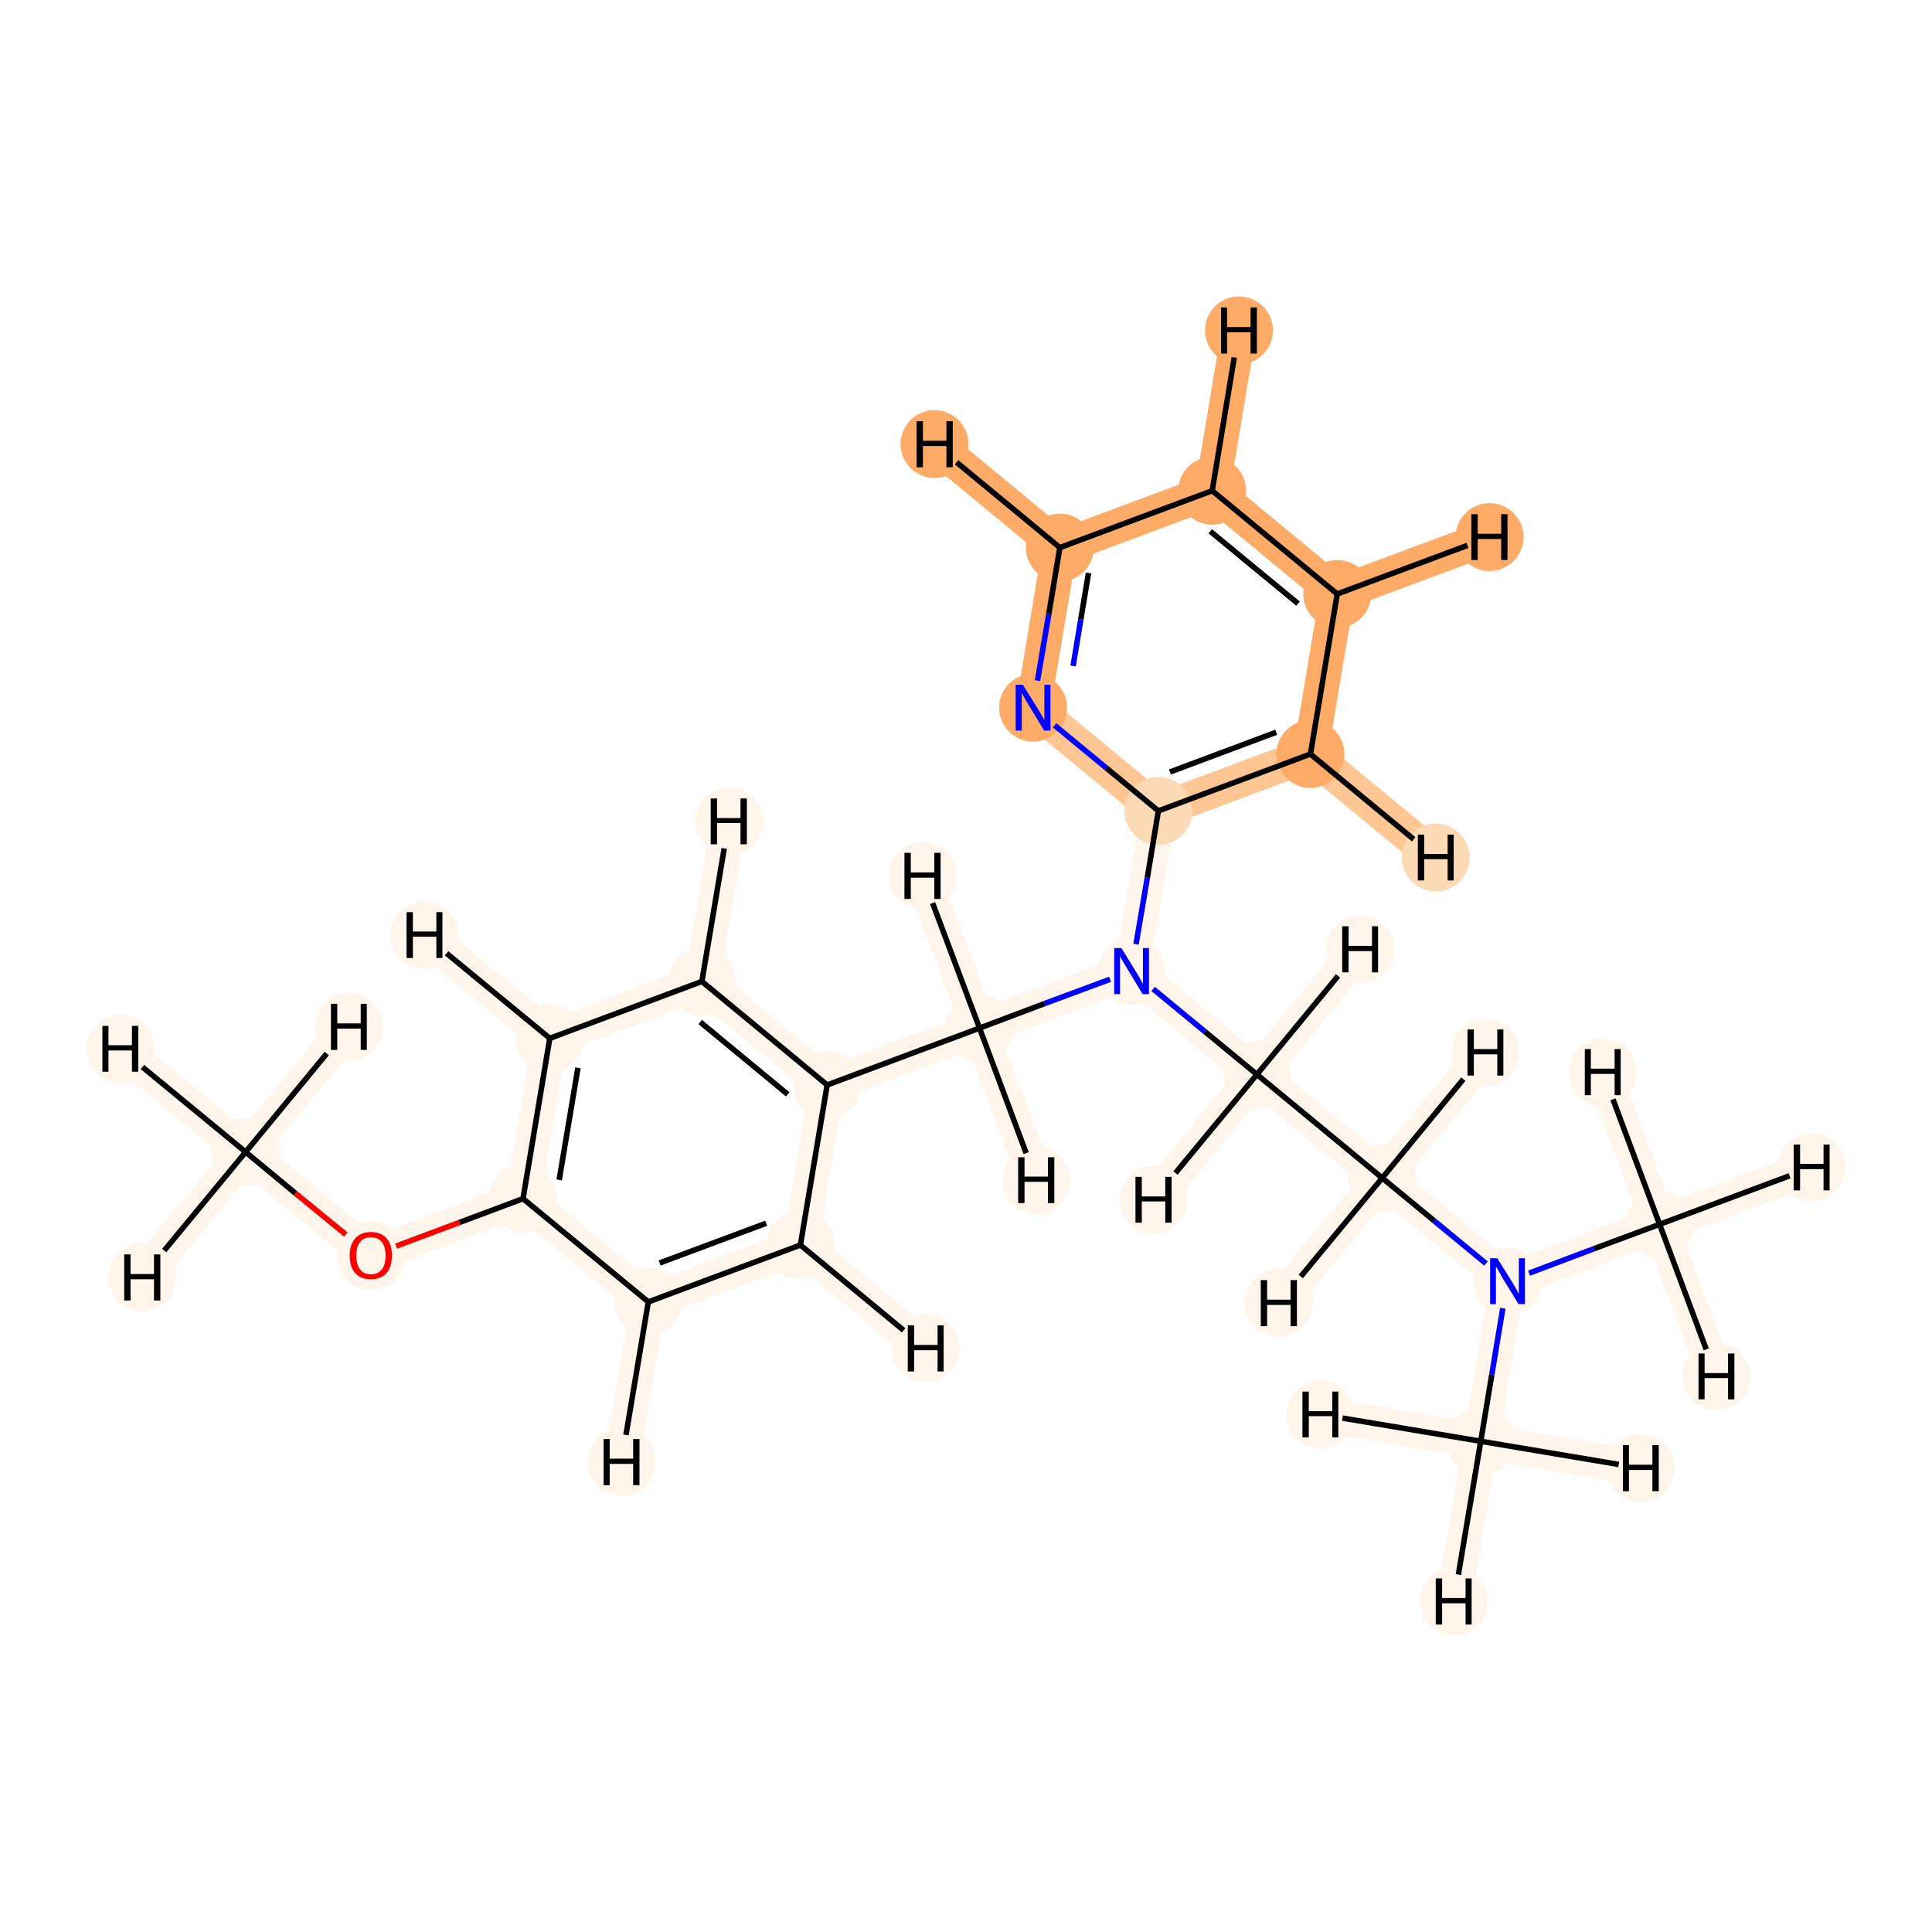 <?xml version='1.0' encoding='iso-8859-1'?>
<svg version='1.1' baseProfile='full'
              xmlns='http://www.w3.org/2000/svg'
                      xmlns:rdkit='http://www.rdkit.org/xml'
                      xmlns:xlink='http://www.w3.org/1999/xlink'
                  xml:space='preserve'
width='700px' height='700px' viewBox='0 0 700 700'>
<!-- END OF HEADER -->
<rect style='opacity:1.0;fill:#FFFFFF;stroke:none' width='700.0' height='700.0' x='0.0' y='0.0'> </rect>
<path d='M 89.0,417.4 L 134.4,454.9' style='fill:none;fill-rule:evenodd;stroke:#FFF5EB;stroke-width:12.6px;stroke-linecap:butt;stroke-linejoin:miter;stroke-opacity:1' />
<path d='M 89.0,417.4 L 43.6,380.0' style='fill:none;fill-rule:evenodd;stroke:#FFF5EB;stroke-width:12.6px;stroke-linecap:butt;stroke-linejoin:miter;stroke-opacity:1' />
<path d='M 89.0,417.4 L 51.5,462.8' style='fill:none;fill-rule:evenodd;stroke:#FFF5EB;stroke-width:12.6px;stroke-linecap:butt;stroke-linejoin:miter;stroke-opacity:1' />
<path d='M 89.0,417.4 L 126.4,372.0' style='fill:none;fill-rule:evenodd;stroke:#FFF5EB;stroke-width:12.6px;stroke-linecap:butt;stroke-linejoin:miter;stroke-opacity:1' />
<path d='M 134.4,454.9 L 189.5,434.3' style='fill:none;fill-rule:evenodd;stroke:#FFF5EB;stroke-width:12.6px;stroke-linecap:butt;stroke-linejoin:miter;stroke-opacity:1' />
<path d='M 189.5,434.3 L 199.2,376.2' style='fill:none;fill-rule:evenodd;stroke:#FFF5EB;stroke-width:12.6px;stroke-linecap:butt;stroke-linejoin:miter;stroke-opacity:1' />
<path d='M 189.5,434.3 L 234.9,471.7' style='fill:none;fill-rule:evenodd;stroke:#FFF5EB;stroke-width:12.6px;stroke-linecap:butt;stroke-linejoin:miter;stroke-opacity:1' />
<path d='M 199.2,376.2 L 254.3,355.6' style='fill:none;fill-rule:evenodd;stroke:#FFF5EB;stroke-width:12.6px;stroke-linecap:butt;stroke-linejoin:miter;stroke-opacity:1' />
<path d='M 199.2,376.2 L 153.8,338.8' style='fill:none;fill-rule:evenodd;stroke:#FFF5EB;stroke-width:12.6px;stroke-linecap:butt;stroke-linejoin:miter;stroke-opacity:1' />
<path d='M 254.3,355.6 L 299.7,393.1' style='fill:none;fill-rule:evenodd;stroke:#FFF5EB;stroke-width:12.6px;stroke-linecap:butt;stroke-linejoin:miter;stroke-opacity:1' />
<path d='M 254.3,355.6 L 264.1,297.6' style='fill:none;fill-rule:evenodd;stroke:#FFF5EB;stroke-width:12.6px;stroke-linecap:butt;stroke-linejoin:miter;stroke-opacity:1' />
<path d='M 299.7,393.1 L 290.0,451.1' style='fill:none;fill-rule:evenodd;stroke:#FFF5EB;stroke-width:12.6px;stroke-linecap:butt;stroke-linejoin:miter;stroke-opacity:1' />
<path d='M 299.7,393.1 L 354.9,372.5' style='fill:none;fill-rule:evenodd;stroke:#FFF5EB;stroke-width:12.6px;stroke-linecap:butt;stroke-linejoin:miter;stroke-opacity:1' />
<path d='M 290.0,451.1 L 234.9,471.7' style='fill:none;fill-rule:evenodd;stroke:#FFF5EB;stroke-width:12.6px;stroke-linecap:butt;stroke-linejoin:miter;stroke-opacity:1' />
<path d='M 290.0,451.1 L 335.4,488.5' style='fill:none;fill-rule:evenodd;stroke:#FFF5EB;stroke-width:12.6px;stroke-linecap:butt;stroke-linejoin:miter;stroke-opacity:1' />
<path d='M 234.9,471.7 L 225.2,529.7' style='fill:none;fill-rule:evenodd;stroke:#FFF5EB;stroke-width:12.6px;stroke-linecap:butt;stroke-linejoin:miter;stroke-opacity:1' />
<path d='M 354.9,372.5 L 410.0,351.9' style='fill:none;fill-rule:evenodd;stroke:#FFF5EB;stroke-width:12.6px;stroke-linecap:butt;stroke-linejoin:miter;stroke-opacity:1' />
<path d='M 354.9,372.5 L 375.5,427.6' style='fill:none;fill-rule:evenodd;stroke:#FFF5EB;stroke-width:12.6px;stroke-linecap:butt;stroke-linejoin:miter;stroke-opacity:1' />
<path d='M 354.9,372.5 L 334.3,317.4' style='fill:none;fill-rule:evenodd;stroke:#FFF5EB;stroke-width:12.6px;stroke-linecap:butt;stroke-linejoin:miter;stroke-opacity:1' />
<path d='M 410.0,351.9 L 419.7,293.8' style='fill:none;fill-rule:evenodd;stroke:#FFF5EB;stroke-width:12.6px;stroke-linecap:butt;stroke-linejoin:miter;stroke-opacity:1' />
<path d='M 410.0,351.9 L 455.4,389.3' style='fill:none;fill-rule:evenodd;stroke:#FFF5EB;stroke-width:12.6px;stroke-linecap:butt;stroke-linejoin:miter;stroke-opacity:1' />
<path d='M 419.7,293.8 L 474.8,273.2' style='fill:none;fill-rule:evenodd;stroke:#FDC692;stroke-width:12.6px;stroke-linecap:butt;stroke-linejoin:miter;stroke-opacity:1' />
<path d='M 419.7,293.8 L 374.3,256.4' style='fill:none;fill-rule:evenodd;stroke:#FDC692;stroke-width:12.6px;stroke-linecap:butt;stroke-linejoin:miter;stroke-opacity:1' />
<path d='M 474.8,273.2 L 484.5,215.2' style='fill:none;fill-rule:evenodd;stroke:#FDAB67;stroke-width:12.6px;stroke-linecap:butt;stroke-linejoin:miter;stroke-opacity:1' />
<path d='M 474.8,273.2 L 520.2,310.7' style='fill:none;fill-rule:evenodd;stroke:#FDC692;stroke-width:12.6px;stroke-linecap:butt;stroke-linejoin:miter;stroke-opacity:1' />
<path d='M 484.5,215.2 L 439.2,177.8' style='fill:none;fill-rule:evenodd;stroke:#FDAB67;stroke-width:12.6px;stroke-linecap:butt;stroke-linejoin:miter;stroke-opacity:1' />
<path d='M 484.5,215.2 L 539.7,194.6' style='fill:none;fill-rule:evenodd;stroke:#FDAB67;stroke-width:12.6px;stroke-linecap:butt;stroke-linejoin:miter;stroke-opacity:1' />
<path d='M 439.2,177.8 L 384.0,198.4' style='fill:none;fill-rule:evenodd;stroke:#FDAB67;stroke-width:12.6px;stroke-linecap:butt;stroke-linejoin:miter;stroke-opacity:1' />
<path d='M 439.2,177.8 L 448.9,119.7' style='fill:none;fill-rule:evenodd;stroke:#FDAB67;stroke-width:12.6px;stroke-linecap:butt;stroke-linejoin:miter;stroke-opacity:1' />
<path d='M 384.0,198.4 L 374.3,256.4' style='fill:none;fill-rule:evenodd;stroke:#FDAB67;stroke-width:12.6px;stroke-linecap:butt;stroke-linejoin:miter;stroke-opacity:1' />
<path d='M 384.0,198.4 L 338.6,160.9' style='fill:none;fill-rule:evenodd;stroke:#FDAB67;stroke-width:12.6px;stroke-linecap:butt;stroke-linejoin:miter;stroke-opacity:1' />
<path d='M 455.4,389.3 L 500.8,426.8' style='fill:none;fill-rule:evenodd;stroke:#FFF5EB;stroke-width:12.6px;stroke-linecap:butt;stroke-linejoin:miter;stroke-opacity:1' />
<path d='M 455.4,389.3 L 492.8,343.9' style='fill:none;fill-rule:evenodd;stroke:#FFF5EB;stroke-width:12.6px;stroke-linecap:butt;stroke-linejoin:miter;stroke-opacity:1' />
<path d='M 455.4,389.3 L 417.9,434.7' style='fill:none;fill-rule:evenodd;stroke:#FFF5EB;stroke-width:12.6px;stroke-linecap:butt;stroke-linejoin:miter;stroke-opacity:1' />
<path d='M 500.8,426.8 L 546.2,464.2' style='fill:none;fill-rule:evenodd;stroke:#FFF5EB;stroke-width:12.6px;stroke-linecap:butt;stroke-linejoin:miter;stroke-opacity:1' />
<path d='M 500.8,426.8 L 463.3,472.1' style='fill:none;fill-rule:evenodd;stroke:#FFF5EB;stroke-width:12.6px;stroke-linecap:butt;stroke-linejoin:miter;stroke-opacity:1' />
<path d='M 500.8,426.8 L 538.2,381.4' style='fill:none;fill-rule:evenodd;stroke:#FFF5EB;stroke-width:12.6px;stroke-linecap:butt;stroke-linejoin:miter;stroke-opacity:1' />
<path d='M 546.2,464.2 L 601.3,443.6' style='fill:none;fill-rule:evenodd;stroke:#FFF5EB;stroke-width:12.6px;stroke-linecap:butt;stroke-linejoin:miter;stroke-opacity:1' />
<path d='M 546.2,464.2 L 536.5,522.2' style='fill:none;fill-rule:evenodd;stroke:#FFF5EB;stroke-width:12.6px;stroke-linecap:butt;stroke-linejoin:miter;stroke-opacity:1' />
<path d='M 601.3,443.6 L 656.4,423.0' style='fill:none;fill-rule:evenodd;stroke:#FFF5EB;stroke-width:12.6px;stroke-linecap:butt;stroke-linejoin:miter;stroke-opacity:1' />
<path d='M 601.3,443.6 L 621.9,498.7' style='fill:none;fill-rule:evenodd;stroke:#FFF5EB;stroke-width:12.6px;stroke-linecap:butt;stroke-linejoin:miter;stroke-opacity:1' />
<path d='M 601.3,443.6 L 580.7,388.5' style='fill:none;fill-rule:evenodd;stroke:#FFF5EB;stroke-width:12.6px;stroke-linecap:butt;stroke-linejoin:miter;stroke-opacity:1' />
<path d='M 536.5,522.2 L 526.7,580.3' style='fill:none;fill-rule:evenodd;stroke:#FFF5EB;stroke-width:12.6px;stroke-linecap:butt;stroke-linejoin:miter;stroke-opacity:1' />
<path d='M 536.5,522.2 L 594.5,531.9' style='fill:none;fill-rule:evenodd;stroke:#FFF5EB;stroke-width:12.6px;stroke-linecap:butt;stroke-linejoin:miter;stroke-opacity:1' />
<path d='M 536.5,522.2 L 478.4,512.5' style='fill:none;fill-rule:evenodd;stroke:#FFF5EB;stroke-width:12.6px;stroke-linecap:butt;stroke-linejoin:miter;stroke-opacity:1' />
<ellipse cx='89.0' cy='417.4' rx='11.8' ry='11.8'  style='fill:#FFF5EB;fill-rule:evenodd;stroke:#FFF5EB;stroke-width:1.0px;stroke-linecap:butt;stroke-linejoin:miter;stroke-opacity:1' />
<ellipse cx='134.4' cy='455.0' rx='11.8' ry='12.1'  style='fill:#FFF5EB;fill-rule:evenodd;stroke:#FFF5EB;stroke-width:1.0px;stroke-linecap:butt;stroke-linejoin:miter;stroke-opacity:1' />
<ellipse cx='189.5' cy='434.3' rx='11.8' ry='11.8'  style='fill:#FFF5EB;fill-rule:evenodd;stroke:#FFF5EB;stroke-width:1.0px;stroke-linecap:butt;stroke-linejoin:miter;stroke-opacity:1' />
<ellipse cx='199.2' cy='376.2' rx='11.8' ry='11.8'  style='fill:#FFF5EB;fill-rule:evenodd;stroke:#FFF5EB;stroke-width:1.0px;stroke-linecap:butt;stroke-linejoin:miter;stroke-opacity:1' />
<ellipse cx='254.3' cy='355.6' rx='11.8' ry='11.8'  style='fill:#FFF5EB;fill-rule:evenodd;stroke:#FFF5EB;stroke-width:1.0px;stroke-linecap:butt;stroke-linejoin:miter;stroke-opacity:1' />
<ellipse cx='299.7' cy='393.1' rx='11.8' ry='11.8'  style='fill:#FFF5EB;fill-rule:evenodd;stroke:#FFF5EB;stroke-width:1.0px;stroke-linecap:butt;stroke-linejoin:miter;stroke-opacity:1' />
<ellipse cx='290.0' cy='451.1' rx='11.8' ry='11.8'  style='fill:#FFF5EB;fill-rule:evenodd;stroke:#FFF5EB;stroke-width:1.0px;stroke-linecap:butt;stroke-linejoin:miter;stroke-opacity:1' />
<ellipse cx='234.9' cy='471.7' rx='11.8' ry='11.8'  style='fill:#FFF5EB;fill-rule:evenodd;stroke:#FFF5EB;stroke-width:1.0px;stroke-linecap:butt;stroke-linejoin:miter;stroke-opacity:1' />
<ellipse cx='354.9' cy='372.5' rx='11.8' ry='11.8'  style='fill:#FFF5EB;fill-rule:evenodd;stroke:#FFF5EB;stroke-width:1.0px;stroke-linecap:butt;stroke-linejoin:miter;stroke-opacity:1' />
<ellipse cx='410.0' cy='351.9' rx='11.8' ry='11.8'  style='fill:#FFF5EB;fill-rule:evenodd;stroke:#FFF5EB;stroke-width:1.0px;stroke-linecap:butt;stroke-linejoin:miter;stroke-opacity:1' />
<ellipse cx='419.7' cy='293.8' rx='11.8' ry='11.8'  style='fill:#FDDAB6;fill-rule:evenodd;stroke:#FDDAB6;stroke-width:1.0px;stroke-linecap:butt;stroke-linejoin:miter;stroke-opacity:1' />
<ellipse cx='474.8' cy='273.2' rx='11.8' ry='11.8'  style='fill:#FDAB67;fill-rule:evenodd;stroke:#FDAB67;stroke-width:1.0px;stroke-linecap:butt;stroke-linejoin:miter;stroke-opacity:1' />
<ellipse cx='484.5' cy='215.2' rx='11.8' ry='11.8'  style='fill:#FDAB67;fill-rule:evenodd;stroke:#FDAB67;stroke-width:1.0px;stroke-linecap:butt;stroke-linejoin:miter;stroke-opacity:1' />
<ellipse cx='439.2' cy='177.8' rx='11.8' ry='11.8'  style='fill:#FDAB67;fill-rule:evenodd;stroke:#FDAB67;stroke-width:1.0px;stroke-linecap:butt;stroke-linejoin:miter;stroke-opacity:1' />
<ellipse cx='384.0' cy='198.4' rx='11.8' ry='11.8'  style='fill:#FDAB67;fill-rule:evenodd;stroke:#FDAB67;stroke-width:1.0px;stroke-linecap:butt;stroke-linejoin:miter;stroke-opacity:1' />
<ellipse cx='374.3' cy='256.4' rx='11.8' ry='11.8'  style='fill:#FDAB67;fill-rule:evenodd;stroke:#FDAB67;stroke-width:1.0px;stroke-linecap:butt;stroke-linejoin:miter;stroke-opacity:1' />
<ellipse cx='455.4' cy='389.3' rx='11.8' ry='11.8'  style='fill:#FFF5EB;fill-rule:evenodd;stroke:#FFF5EB;stroke-width:1.0px;stroke-linecap:butt;stroke-linejoin:miter;stroke-opacity:1' />
<ellipse cx='500.8' cy='426.8' rx='11.8' ry='11.8'  style='fill:#FFF5EB;fill-rule:evenodd;stroke:#FFF5EB;stroke-width:1.0px;stroke-linecap:butt;stroke-linejoin:miter;stroke-opacity:1' />
<ellipse cx='546.2' cy='464.2' rx='11.8' ry='11.8'  style='fill:#FFF5EB;fill-rule:evenodd;stroke:#FFF5EB;stroke-width:1.0px;stroke-linecap:butt;stroke-linejoin:miter;stroke-opacity:1' />
<ellipse cx='601.3' cy='443.6' rx='11.8' ry='11.8'  style='fill:#FFF5EB;fill-rule:evenodd;stroke:#FFF5EB;stroke-width:1.0px;stroke-linecap:butt;stroke-linejoin:miter;stroke-opacity:1' />
<ellipse cx='536.5' cy='522.2' rx='11.8' ry='11.8'  style='fill:#FFF5EB;fill-rule:evenodd;stroke:#FFF5EB;stroke-width:1.0px;stroke-linecap:butt;stroke-linejoin:miter;stroke-opacity:1' />
<ellipse cx='43.6' cy='380.0' rx='11.8' ry='11.8'  style='fill:#FFF5EB;fill-rule:evenodd;stroke:#FFF5EB;stroke-width:1.0px;stroke-linecap:butt;stroke-linejoin:miter;stroke-opacity:1' />
<ellipse cx='51.5' cy='462.8' rx='11.8' ry='11.8'  style='fill:#FFF5EB;fill-rule:evenodd;stroke:#FFF5EB;stroke-width:1.0px;stroke-linecap:butt;stroke-linejoin:miter;stroke-opacity:1' />
<ellipse cx='126.4' cy='372.0' rx='11.8' ry='11.8'  style='fill:#FFF5EB;fill-rule:evenodd;stroke:#FFF5EB;stroke-width:1.0px;stroke-linecap:butt;stroke-linejoin:miter;stroke-opacity:1' />
<ellipse cx='153.8' cy='338.8' rx='11.8' ry='11.8'  style='fill:#FFF5EB;fill-rule:evenodd;stroke:#FFF5EB;stroke-width:1.0px;stroke-linecap:butt;stroke-linejoin:miter;stroke-opacity:1' />
<ellipse cx='264.1' cy='297.6' rx='11.8' ry='11.8'  style='fill:#FFF5EB;fill-rule:evenodd;stroke:#FFF5EB;stroke-width:1.0px;stroke-linecap:butt;stroke-linejoin:miter;stroke-opacity:1' />
<ellipse cx='335.4' cy='488.5' rx='11.8' ry='11.8'  style='fill:#FFF5EB;fill-rule:evenodd;stroke:#FFF5EB;stroke-width:1.0px;stroke-linecap:butt;stroke-linejoin:miter;stroke-opacity:1' />
<ellipse cx='225.2' cy='529.7' rx='11.8' ry='11.8'  style='fill:#FFF5EB;fill-rule:evenodd;stroke:#FFF5EB;stroke-width:1.0px;stroke-linecap:butt;stroke-linejoin:miter;stroke-opacity:1' />
<ellipse cx='375.5' cy='427.6' rx='11.8' ry='11.8'  style='fill:#FFF5EB;fill-rule:evenodd;stroke:#FFF5EB;stroke-width:1.0px;stroke-linecap:butt;stroke-linejoin:miter;stroke-opacity:1' />
<ellipse cx='334.3' cy='317.4' rx='11.8' ry='11.8'  style='fill:#FFF5EB;fill-rule:evenodd;stroke:#FFF5EB;stroke-width:1.0px;stroke-linecap:butt;stroke-linejoin:miter;stroke-opacity:1' />
<ellipse cx='520.2' cy='310.7' rx='11.8' ry='11.8'  style='fill:#FDDAB6;fill-rule:evenodd;stroke:#FDDAB6;stroke-width:1.0px;stroke-linecap:butt;stroke-linejoin:miter;stroke-opacity:1' />
<ellipse cx='539.7' cy='194.6' rx='11.8' ry='11.8'  style='fill:#FDAB67;fill-rule:evenodd;stroke:#FDAB67;stroke-width:1.0px;stroke-linecap:butt;stroke-linejoin:miter;stroke-opacity:1' />
<ellipse cx='448.9' cy='119.7' rx='11.8' ry='11.8'  style='fill:#FDAB67;fill-rule:evenodd;stroke:#FDAB67;stroke-width:1.0px;stroke-linecap:butt;stroke-linejoin:miter;stroke-opacity:1' />
<ellipse cx='338.6' cy='160.9' rx='11.8' ry='11.8'  style='fill:#FDAB67;fill-rule:evenodd;stroke:#FDAB67;stroke-width:1.0px;stroke-linecap:butt;stroke-linejoin:miter;stroke-opacity:1' />
<ellipse cx='492.8' cy='343.9' rx='11.8' ry='11.8'  style='fill:#FFF5EB;fill-rule:evenodd;stroke:#FFF5EB;stroke-width:1.0px;stroke-linecap:butt;stroke-linejoin:miter;stroke-opacity:1' />
<ellipse cx='417.9' cy='434.7' rx='11.8' ry='11.8'  style='fill:#FFF5EB;fill-rule:evenodd;stroke:#FFF5EB;stroke-width:1.0px;stroke-linecap:butt;stroke-linejoin:miter;stroke-opacity:1' />
<ellipse cx='463.3' cy='472.1' rx='11.8' ry='11.8'  style='fill:#FFF5EB;fill-rule:evenodd;stroke:#FFF5EB;stroke-width:1.0px;stroke-linecap:butt;stroke-linejoin:miter;stroke-opacity:1' />
<ellipse cx='538.2' cy='381.4' rx='11.8' ry='11.8'  style='fill:#FFF5EB;fill-rule:evenodd;stroke:#FFF5EB;stroke-width:1.0px;stroke-linecap:butt;stroke-linejoin:miter;stroke-opacity:1' />
<ellipse cx='656.4' cy='423.0' rx='11.8' ry='11.8'  style='fill:#FFF5EB;fill-rule:evenodd;stroke:#FFF5EB;stroke-width:1.0px;stroke-linecap:butt;stroke-linejoin:miter;stroke-opacity:1' />
<ellipse cx='621.9' cy='498.7' rx='11.8' ry='11.8'  style='fill:#FFF5EB;fill-rule:evenodd;stroke:#FFF5EB;stroke-width:1.0px;stroke-linecap:butt;stroke-linejoin:miter;stroke-opacity:1' />
<ellipse cx='580.7' cy='388.5' rx='11.8' ry='11.8'  style='fill:#FFF5EB;fill-rule:evenodd;stroke:#FFF5EB;stroke-width:1.0px;stroke-linecap:butt;stroke-linejoin:miter;stroke-opacity:1' />
<ellipse cx='526.7' cy='580.3' rx='11.8' ry='11.8'  style='fill:#FFF5EB;fill-rule:evenodd;stroke:#FFF5EB;stroke-width:1.0px;stroke-linecap:butt;stroke-linejoin:miter;stroke-opacity:1' />
<ellipse cx='594.5' cy='531.9' rx='11.8' ry='11.8'  style='fill:#FFF5EB;fill-rule:evenodd;stroke:#FFF5EB;stroke-width:1.0px;stroke-linecap:butt;stroke-linejoin:miter;stroke-opacity:1' />
<ellipse cx='478.4' cy='512.5' rx='11.8' ry='11.8'  style='fill:#FFF5EB;fill-rule:evenodd;stroke:#FFF5EB;stroke-width:1.0px;stroke-linecap:butt;stroke-linejoin:miter;stroke-opacity:1' />
<path class='bond-0 atom-0 atom-1' d='M 89.0,417.4 L 107.1,432.4' style='fill:none;fill-rule:evenodd;stroke:#000000;stroke-width:2.0px;stroke-linecap:butt;stroke-linejoin:miter;stroke-opacity:1' />
<path class='bond-0 atom-0 atom-1' d='M 107.1,432.4 L 125.3,447.3' style='fill:none;fill-rule:evenodd;stroke:#FF0000;stroke-width:2.0px;stroke-linecap:butt;stroke-linejoin:miter;stroke-opacity:1' />
<path class='bond-22 atom-0 atom-21' d='M 89.0,417.4 L 51.6,386.6' style='fill:none;fill-rule:evenodd;stroke:#000000;stroke-width:2.0px;stroke-linecap:butt;stroke-linejoin:miter;stroke-opacity:1' />
<path class='bond-23 atom-0 atom-22' d='M 89.0,417.4 L 59.5,453.1' style='fill:none;fill-rule:evenodd;stroke:#000000;stroke-width:2.0px;stroke-linecap:butt;stroke-linejoin:miter;stroke-opacity:1' />
<path class='bond-24 atom-0 atom-23' d='M 89.0,417.4 L 118.4,381.7' style='fill:none;fill-rule:evenodd;stroke:#000000;stroke-width:2.0px;stroke-linecap:butt;stroke-linejoin:miter;stroke-opacity:1' />
<path class='bond-1 atom-1 atom-2' d='M 143.5,451.5 L 166.5,442.9' style='fill:none;fill-rule:evenodd;stroke:#FF0000;stroke-width:2.0px;stroke-linecap:butt;stroke-linejoin:miter;stroke-opacity:1' />
<path class='bond-1 atom-1 atom-2' d='M 166.5,442.9 L 189.5,434.3' style='fill:none;fill-rule:evenodd;stroke:#000000;stroke-width:2.0px;stroke-linecap:butt;stroke-linejoin:miter;stroke-opacity:1' />
<path class='bond-2 atom-2 atom-3' d='M 189.5,434.3 L 199.2,376.2' style='fill:none;fill-rule:evenodd;stroke:#000000;stroke-width:2.0px;stroke-linecap:butt;stroke-linejoin:miter;stroke-opacity:1' />
<path class='bond-2 atom-2 atom-3' d='M 202.6,427.5 L 209.4,386.9' style='fill:none;fill-rule:evenodd;stroke:#000000;stroke-width:2.0px;stroke-linecap:butt;stroke-linejoin:miter;stroke-opacity:1' />
<path class='bond-20 atom-7 atom-2' d='M 234.9,471.7 L 189.5,434.3' style='fill:none;fill-rule:evenodd;stroke:#000000;stroke-width:2.0px;stroke-linecap:butt;stroke-linejoin:miter;stroke-opacity:1' />
<path class='bond-3 atom-3 atom-4' d='M 199.2,376.2 L 254.3,355.6' style='fill:none;fill-rule:evenodd;stroke:#000000;stroke-width:2.0px;stroke-linecap:butt;stroke-linejoin:miter;stroke-opacity:1' />
<path class='bond-25 atom-3 atom-24' d='M 199.2,376.2 L 161.8,345.4' style='fill:none;fill-rule:evenodd;stroke:#000000;stroke-width:2.0px;stroke-linecap:butt;stroke-linejoin:miter;stroke-opacity:1' />
<path class='bond-4 atom-4 atom-5' d='M 254.3,355.6 L 299.7,393.1' style='fill:none;fill-rule:evenodd;stroke:#000000;stroke-width:2.0px;stroke-linecap:butt;stroke-linejoin:miter;stroke-opacity:1' />
<path class='bond-4 atom-4 atom-5' d='M 253.7,370.3 L 285.4,396.5' style='fill:none;fill-rule:evenodd;stroke:#000000;stroke-width:2.0px;stroke-linecap:butt;stroke-linejoin:miter;stroke-opacity:1' />
<path class='bond-26 atom-4 atom-25' d='M 254.3,355.6 L 262.4,307.4' style='fill:none;fill-rule:evenodd;stroke:#000000;stroke-width:2.0px;stroke-linecap:butt;stroke-linejoin:miter;stroke-opacity:1' />
<path class='bond-5 atom-5 atom-6' d='M 299.7,393.1 L 290.0,451.1' style='fill:none;fill-rule:evenodd;stroke:#000000;stroke-width:2.0px;stroke-linecap:butt;stroke-linejoin:miter;stroke-opacity:1' />
<path class='bond-7 atom-5 atom-8' d='M 299.7,393.1 L 354.9,372.5' style='fill:none;fill-rule:evenodd;stroke:#000000;stroke-width:2.0px;stroke-linecap:butt;stroke-linejoin:miter;stroke-opacity:1' />
<path class='bond-6 atom-6 atom-7' d='M 290.0,451.1 L 234.9,471.7' style='fill:none;fill-rule:evenodd;stroke:#000000;stroke-width:2.0px;stroke-linecap:butt;stroke-linejoin:miter;stroke-opacity:1' />
<path class='bond-6 atom-6 atom-7' d='M 277.6,443.2 L 239.0,457.6' style='fill:none;fill-rule:evenodd;stroke:#000000;stroke-width:2.0px;stroke-linecap:butt;stroke-linejoin:miter;stroke-opacity:1' />
<path class='bond-27 atom-6 atom-26' d='M 290.0,451.1 L 327.4,482.0' style='fill:none;fill-rule:evenodd;stroke:#000000;stroke-width:2.0px;stroke-linecap:butt;stroke-linejoin:miter;stroke-opacity:1' />
<path class='bond-28 atom-7 atom-27' d='M 234.9,471.7 L 226.8,519.9' style='fill:none;fill-rule:evenodd;stroke:#000000;stroke-width:2.0px;stroke-linecap:butt;stroke-linejoin:miter;stroke-opacity:1' />
<path class='bond-8 atom-8 atom-9' d='M 354.9,372.5 L 378.5,363.6' style='fill:none;fill-rule:evenodd;stroke:#000000;stroke-width:2.0px;stroke-linecap:butt;stroke-linejoin:miter;stroke-opacity:1' />
<path class='bond-8 atom-8 atom-9' d='M 378.5,363.6 L 402.2,354.8' style='fill:none;fill-rule:evenodd;stroke:#0000FF;stroke-width:2.0px;stroke-linecap:butt;stroke-linejoin:miter;stroke-opacity:1' />
<path class='bond-29 atom-8 atom-28' d='M 354.9,372.5 L 371.8,417.8' style='fill:none;fill-rule:evenodd;stroke:#000000;stroke-width:2.0px;stroke-linecap:butt;stroke-linejoin:miter;stroke-opacity:1' />
<path class='bond-30 atom-8 atom-29' d='M 354.9,372.5 L 337.9,327.2' style='fill:none;fill-rule:evenodd;stroke:#000000;stroke-width:2.0px;stroke-linecap:butt;stroke-linejoin:miter;stroke-opacity:1' />
<path class='bond-9 atom-9 atom-10' d='M 411.6,342.1 L 415.7,318.0' style='fill:none;fill-rule:evenodd;stroke:#0000FF;stroke-width:2.0px;stroke-linecap:butt;stroke-linejoin:miter;stroke-opacity:1' />
<path class='bond-9 atom-9 atom-10' d='M 415.7,318.0 L 419.7,293.8' style='fill:none;fill-rule:evenodd;stroke:#000000;stroke-width:2.0px;stroke-linecap:butt;stroke-linejoin:miter;stroke-opacity:1' />
<path class='bond-15 atom-9 atom-16' d='M 417.8,358.3 L 436.6,373.8' style='fill:none;fill-rule:evenodd;stroke:#0000FF;stroke-width:2.0px;stroke-linecap:butt;stroke-linejoin:miter;stroke-opacity:1' />
<path class='bond-15 atom-9 atom-16' d='M 436.6,373.8 L 455.4,389.3' style='fill:none;fill-rule:evenodd;stroke:#000000;stroke-width:2.0px;stroke-linecap:butt;stroke-linejoin:miter;stroke-opacity:1' />
<path class='bond-10 atom-10 atom-11' d='M 419.7,293.8 L 474.8,273.2' style='fill:none;fill-rule:evenodd;stroke:#000000;stroke-width:2.0px;stroke-linecap:butt;stroke-linejoin:miter;stroke-opacity:1' />
<path class='bond-10 atom-10 atom-11' d='M 423.9,279.7 L 462.4,265.3' style='fill:none;fill-rule:evenodd;stroke:#000000;stroke-width:2.0px;stroke-linecap:butt;stroke-linejoin:miter;stroke-opacity:1' />
<path class='bond-21 atom-15 atom-10' d='M 382.1,262.8 L 400.9,278.3' style='fill:none;fill-rule:evenodd;stroke:#0000FF;stroke-width:2.0px;stroke-linecap:butt;stroke-linejoin:miter;stroke-opacity:1' />
<path class='bond-21 atom-15 atom-10' d='M 400.9,278.3 L 419.7,293.8' style='fill:none;fill-rule:evenodd;stroke:#000000;stroke-width:2.0px;stroke-linecap:butt;stroke-linejoin:miter;stroke-opacity:1' />
<path class='bond-11 atom-11 atom-12' d='M 474.8,273.2 L 484.5,215.2' style='fill:none;fill-rule:evenodd;stroke:#000000;stroke-width:2.0px;stroke-linecap:butt;stroke-linejoin:miter;stroke-opacity:1' />
<path class='bond-31 atom-11 atom-30' d='M 474.8,273.2 L 512.2,304.1' style='fill:none;fill-rule:evenodd;stroke:#000000;stroke-width:2.0px;stroke-linecap:butt;stroke-linejoin:miter;stroke-opacity:1' />
<path class='bond-12 atom-12 atom-13' d='M 484.5,215.2 L 439.2,177.8' style='fill:none;fill-rule:evenodd;stroke:#000000;stroke-width:2.0px;stroke-linecap:butt;stroke-linejoin:miter;stroke-opacity:1' />
<path class='bond-12 atom-12 atom-13' d='M 470.3,218.7 L 438.5,192.5' style='fill:none;fill-rule:evenodd;stroke:#000000;stroke-width:2.0px;stroke-linecap:butt;stroke-linejoin:miter;stroke-opacity:1' />
<path class='bond-32 atom-12 atom-31' d='M 484.5,215.2 L 531.7,197.6' style='fill:none;fill-rule:evenodd;stroke:#000000;stroke-width:2.0px;stroke-linecap:butt;stroke-linejoin:miter;stroke-opacity:1' />
<path class='bond-13 atom-13 atom-14' d='M 439.2,177.8 L 384.0,198.4' style='fill:none;fill-rule:evenodd;stroke:#000000;stroke-width:2.0px;stroke-linecap:butt;stroke-linejoin:miter;stroke-opacity:1' />
<path class='bond-33 atom-13 atom-32' d='M 439.2,177.8 L 447.2,129.5' style='fill:none;fill-rule:evenodd;stroke:#000000;stroke-width:2.0px;stroke-linecap:butt;stroke-linejoin:miter;stroke-opacity:1' />
<path class='bond-14 atom-14 atom-15' d='M 384.0,198.4 L 380.0,222.5' style='fill:none;fill-rule:evenodd;stroke:#000000;stroke-width:2.0px;stroke-linecap:butt;stroke-linejoin:miter;stroke-opacity:1' />
<path class='bond-14 atom-14 atom-15' d='M 380.0,222.5 L 375.9,246.6' style='fill:none;fill-rule:evenodd;stroke:#0000FF;stroke-width:2.0px;stroke-linecap:butt;stroke-linejoin:miter;stroke-opacity:1' />
<path class='bond-14 atom-14 atom-15' d='M 394.4,207.6 L 391.6,224.4' style='fill:none;fill-rule:evenodd;stroke:#000000;stroke-width:2.0px;stroke-linecap:butt;stroke-linejoin:miter;stroke-opacity:1' />
<path class='bond-14 atom-14 atom-15' d='M 391.6,224.4 L 388.8,241.3' style='fill:none;fill-rule:evenodd;stroke:#0000FF;stroke-width:2.0px;stroke-linecap:butt;stroke-linejoin:miter;stroke-opacity:1' />
<path class='bond-34 atom-14 atom-33' d='M 384.0,198.4 L 346.6,167.5' style='fill:none;fill-rule:evenodd;stroke:#000000;stroke-width:2.0px;stroke-linecap:butt;stroke-linejoin:miter;stroke-opacity:1' />
<path class='bond-16 atom-16 atom-17' d='M 455.4,389.3 L 500.8,426.8' style='fill:none;fill-rule:evenodd;stroke:#000000;stroke-width:2.0px;stroke-linecap:butt;stroke-linejoin:miter;stroke-opacity:1' />
<path class='bond-35 atom-16 atom-34' d='M 455.4,389.3 L 484.8,353.6' style='fill:none;fill-rule:evenodd;stroke:#000000;stroke-width:2.0px;stroke-linecap:butt;stroke-linejoin:miter;stroke-opacity:1' />
<path class='bond-36 atom-16 atom-35' d='M 455.4,389.3 L 425.9,425.0' style='fill:none;fill-rule:evenodd;stroke:#000000;stroke-width:2.0px;stroke-linecap:butt;stroke-linejoin:miter;stroke-opacity:1' />
<path class='bond-17 atom-17 atom-18' d='M 500.8,426.8 L 519.6,442.3' style='fill:none;fill-rule:evenodd;stroke:#000000;stroke-width:2.0px;stroke-linecap:butt;stroke-linejoin:miter;stroke-opacity:1' />
<path class='bond-17 atom-17 atom-18' d='M 519.6,442.3 L 538.4,457.8' style='fill:none;fill-rule:evenodd;stroke:#0000FF;stroke-width:2.0px;stroke-linecap:butt;stroke-linejoin:miter;stroke-opacity:1' />
<path class='bond-37 atom-17 atom-36' d='M 500.8,426.8 L 471.3,462.5' style='fill:none;fill-rule:evenodd;stroke:#000000;stroke-width:2.0px;stroke-linecap:butt;stroke-linejoin:miter;stroke-opacity:1' />
<path class='bond-38 atom-17 atom-37' d='M 500.8,426.8 L 530.2,391.0' style='fill:none;fill-rule:evenodd;stroke:#000000;stroke-width:2.0px;stroke-linecap:butt;stroke-linejoin:miter;stroke-opacity:1' />
<path class='bond-18 atom-18 atom-19' d='M 554.0,461.3 L 577.6,452.4' style='fill:none;fill-rule:evenodd;stroke:#0000FF;stroke-width:2.0px;stroke-linecap:butt;stroke-linejoin:miter;stroke-opacity:1' />
<path class='bond-18 atom-18 atom-19' d='M 577.6,452.4 L 601.3,443.6' style='fill:none;fill-rule:evenodd;stroke:#000000;stroke-width:2.0px;stroke-linecap:butt;stroke-linejoin:miter;stroke-opacity:1' />
<path class='bond-19 atom-18 atom-20' d='M 544.5,474.0 L 540.5,498.1' style='fill:none;fill-rule:evenodd;stroke:#0000FF;stroke-width:2.0px;stroke-linecap:butt;stroke-linejoin:miter;stroke-opacity:1' />
<path class='bond-19 atom-18 atom-20' d='M 540.5,498.1 L 536.5,522.2' style='fill:none;fill-rule:evenodd;stroke:#000000;stroke-width:2.0px;stroke-linecap:butt;stroke-linejoin:miter;stroke-opacity:1' />
<path class='bond-39 atom-19 atom-38' d='M 601.3,443.6 L 648.4,426.0' style='fill:none;fill-rule:evenodd;stroke:#000000;stroke-width:2.0px;stroke-linecap:butt;stroke-linejoin:miter;stroke-opacity:1' />
<path class='bond-40 atom-19 atom-39' d='M 601.3,443.6 L 618.2,488.9' style='fill:none;fill-rule:evenodd;stroke:#000000;stroke-width:2.0px;stroke-linecap:butt;stroke-linejoin:miter;stroke-opacity:1' />
<path class='bond-41 atom-19 atom-40' d='M 601.3,443.6 L 584.4,398.3' style='fill:none;fill-rule:evenodd;stroke:#000000;stroke-width:2.0px;stroke-linecap:butt;stroke-linejoin:miter;stroke-opacity:1' />
<path class='bond-42 atom-20 atom-41' d='M 536.5,522.2 L 528.4,570.5' style='fill:none;fill-rule:evenodd;stroke:#000000;stroke-width:2.0px;stroke-linecap:butt;stroke-linejoin:miter;stroke-opacity:1' />
<path class='bond-43 atom-20 atom-42' d='M 536.5,522.2 L 586.5,530.6' style='fill:none;fill-rule:evenodd;stroke:#000000;stroke-width:2.0px;stroke-linecap:butt;stroke-linejoin:miter;stroke-opacity:1' />
<path class='bond-44 atom-20 atom-43' d='M 536.5,522.2 L 486.4,513.8' style='fill:none;fill-rule:evenodd;stroke:#000000;stroke-width:2.0px;stroke-linecap:butt;stroke-linejoin:miter;stroke-opacity:1' />
<path  class='atom-1' d='M 126.7 454.9
Q 126.7 450.9, 128.7 448.7
Q 130.7 446.4, 134.4 446.4
Q 138.1 446.4, 140.1 448.7
Q 142.0 450.9, 142.0 454.9
Q 142.0 459.0, 140.0 461.3
Q 138.0 463.5, 134.4 463.5
Q 130.7 463.5, 128.7 461.3
Q 126.7 459.0, 126.7 454.9
M 134.4 461.7
Q 136.9 461.7, 138.3 460.0
Q 139.7 458.3, 139.7 454.9
Q 139.7 451.6, 138.3 450.0
Q 136.9 448.3, 134.4 448.3
Q 131.8 448.3, 130.5 450.0
Q 129.1 451.6, 129.1 454.9
Q 129.1 458.3, 130.5 460.0
Q 131.8 461.7, 134.4 461.7
' fill='#FF0000'/>
<path  class='atom-9' d='M 406.3 343.5
L 411.8 352.4
Q 412.3 353.2, 413.2 354.8
Q 414.0 356.4, 414.1 356.5
L 414.1 343.5
L 416.3 343.5
L 416.3 360.2
L 414.0 360.2
L 408.2 350.6
Q 407.5 349.4, 406.7 348.1
Q 406.0 346.8, 405.8 346.4
L 405.8 360.2
L 403.7 360.2
L 403.7 343.5
L 406.3 343.5
' fill='#0000FF'/>
<path  class='atom-15' d='M 370.6 248.1
L 376.1 256.9
Q 376.6 257.8, 377.5 259.3
Q 378.4 260.9, 378.4 261.0
L 378.4 248.1
L 380.6 248.1
L 380.6 264.7
L 378.3 264.7
L 372.5 255.1
Q 371.8 254.0, 371.1 252.7
Q 370.4 251.4, 370.2 251.0
L 370.2 264.7
L 368.0 264.7
L 368.0 248.1
L 370.6 248.1
' fill='#0000FF'/>
<path  class='atom-18' d='M 542.5 455.9
L 548.0 464.7
Q 548.5 465.6, 549.4 467.1
Q 550.2 468.7, 550.3 468.8
L 550.3 455.9
L 552.5 455.9
L 552.5 472.5
L 550.2 472.5
L 544.3 462.9
Q 543.7 461.7, 542.9 460.4
Q 542.2 459.2, 542.0 458.8
L 542.0 472.5
L 539.9 472.5
L 539.9 455.9
L 542.5 455.9
' fill='#0000FF'/>
<path  class='atom-21' d='M 37.1 371.7
L 39.3 371.7
L 39.3 378.7
L 47.8 378.7
L 47.8 371.7
L 50.1 371.7
L 50.1 388.3
L 47.8 388.3
L 47.8 380.6
L 39.3 380.6
L 39.3 388.3
L 37.1 388.3
L 37.1 371.7
' fill='#000000'/>
<path  class='atom-22' d='M 45.0 454.5
L 47.3 454.5
L 47.3 461.6
L 55.8 461.6
L 55.8 454.5
L 58.1 454.5
L 58.1 471.2
L 55.8 471.2
L 55.8 463.5
L 47.3 463.5
L 47.3 471.2
L 45.0 471.2
L 45.0 454.5
' fill='#000000'/>
<path  class='atom-23' d='M 119.9 363.7
L 122.2 363.7
L 122.2 370.8
L 130.7 370.8
L 130.7 363.7
L 132.9 363.7
L 132.9 380.4
L 130.7 380.4
L 130.7 372.7
L 122.2 372.7
L 122.2 380.4
L 119.9 380.4
L 119.9 363.7
' fill='#000000'/>
<path  class='atom-24' d='M 147.3 330.5
L 149.6 330.5
L 149.6 337.5
L 158.1 337.5
L 158.1 330.5
L 160.3 330.5
L 160.3 347.1
L 158.1 347.1
L 158.1 339.4
L 149.6 339.4
L 149.6 347.1
L 147.3 347.1
L 147.3 330.5
' fill='#000000'/>
<path  class='atom-25' d='M 257.5 289.3
L 259.8 289.3
L 259.8 296.4
L 268.3 296.4
L 268.3 289.3
L 270.6 289.3
L 270.6 305.9
L 268.3 305.9
L 268.3 298.2
L 259.8 298.2
L 259.8 305.9
L 257.5 305.9
L 257.5 289.3
' fill='#000000'/>
<path  class='atom-26' d='M 328.9 480.2
L 331.2 480.2
L 331.2 487.3
L 339.7 487.3
L 339.7 480.2
L 341.9 480.2
L 341.9 496.9
L 339.7 496.9
L 339.7 489.2
L 331.2 489.2
L 331.2 496.9
L 328.9 496.9
L 328.9 480.2
' fill='#000000'/>
<path  class='atom-27' d='M 218.7 521.4
L 220.9 521.4
L 220.9 528.5
L 229.4 528.5
L 229.4 521.4
L 231.7 521.4
L 231.7 538.1
L 229.4 538.1
L 229.4 530.4
L 220.9 530.4
L 220.9 538.1
L 218.7 538.1
L 218.7 521.4
' fill='#000000'/>
<path  class='atom-28' d='M 368.9 419.3
L 371.2 419.3
L 371.2 426.3
L 379.7 426.3
L 379.7 419.3
L 382.0 419.3
L 382.0 435.9
L 379.7 435.9
L 379.7 428.2
L 371.2 428.2
L 371.2 435.9
L 368.9 435.9
L 368.9 419.3
' fill='#000000'/>
<path  class='atom-29' d='M 327.7 309.0
L 330.0 309.0
L 330.0 316.1
L 338.5 316.1
L 338.5 309.0
L 340.8 309.0
L 340.8 325.7
L 338.5 325.7
L 338.5 318.0
L 330.0 318.0
L 330.0 325.7
L 327.7 325.7
L 327.7 309.0
' fill='#000000'/>
<path  class='atom-30' d='M 513.7 302.4
L 516.0 302.4
L 516.0 309.4
L 524.5 309.4
L 524.5 302.4
L 526.7 302.4
L 526.7 319.0
L 524.5 319.0
L 524.5 311.3
L 516.0 311.3
L 516.0 319.0
L 513.7 319.0
L 513.7 302.4
' fill='#000000'/>
<path  class='atom-31' d='M 533.1 186.3
L 535.4 186.3
L 535.4 193.4
L 543.9 193.4
L 543.9 186.3
L 546.2 186.3
L 546.2 202.9
L 543.9 202.9
L 543.9 195.3
L 535.4 195.3
L 535.4 202.9
L 533.1 202.9
L 533.1 186.3
' fill='#000000'/>
<path  class='atom-32' d='M 442.4 111.4
L 444.6 111.4
L 444.6 118.5
L 453.1 118.5
L 453.1 111.4
L 455.4 111.4
L 455.4 128.1
L 453.1 128.1
L 453.1 120.4
L 444.6 120.4
L 444.6 128.1
L 442.4 128.1
L 442.4 111.4
' fill='#000000'/>
<path  class='atom-33' d='M 332.1 152.6
L 334.4 152.6
L 334.4 159.7
L 342.9 159.7
L 342.9 152.6
L 345.2 152.6
L 345.2 169.3
L 342.9 169.3
L 342.9 161.6
L 334.4 161.6
L 334.4 169.3
L 332.1 169.3
L 332.1 152.6
' fill='#000000'/>
<path  class='atom-34' d='M 486.3 335.6
L 488.6 335.6
L 488.6 342.7
L 497.1 342.7
L 497.1 335.6
L 499.3 335.6
L 499.3 352.3
L 497.1 352.3
L 497.1 344.6
L 488.6 344.6
L 488.6 352.3
L 486.3 352.3
L 486.3 335.6
' fill='#000000'/>
<path  class='atom-35' d='M 411.4 426.4
L 413.7 426.4
L 413.7 433.5
L 422.2 433.5
L 422.2 426.4
L 424.5 426.4
L 424.5 443.0
L 422.2 443.0
L 422.2 435.3
L 413.7 435.3
L 413.7 443.0
L 411.4 443.0
L 411.4 426.4
' fill='#000000'/>
<path  class='atom-36' d='M 456.8 463.8
L 459.1 463.8
L 459.1 470.9
L 467.6 470.9
L 467.6 463.8
L 469.9 463.8
L 469.9 480.5
L 467.6 480.5
L 467.6 472.8
L 459.1 472.8
L 459.1 480.5
L 456.8 480.5
L 456.8 463.8
' fill='#000000'/>
<path  class='atom-37' d='M 531.7 373.0
L 534.0 373.0
L 534.0 380.1
L 542.5 380.1
L 542.5 373.0
L 544.7 373.0
L 544.7 389.7
L 542.5 389.7
L 542.5 382.0
L 534.0 382.0
L 534.0 389.7
L 531.7 389.7
L 531.7 373.0
' fill='#000000'/>
<path  class='atom-38' d='M 649.9 414.7
L 652.2 414.7
L 652.2 421.7
L 660.7 421.7
L 660.7 414.7
L 662.9 414.7
L 662.9 431.3
L 660.7 431.3
L 660.7 423.6
L 652.2 423.6
L 652.2 431.3
L 649.9 431.3
L 649.9 414.7
' fill='#000000'/>
<path  class='atom-39' d='M 615.4 490.4
L 617.6 490.4
L 617.6 497.5
L 626.1 497.5
L 626.1 490.4
L 628.4 490.4
L 628.4 507.0
L 626.1 507.0
L 626.1 499.3
L 617.6 499.3
L 617.6 507.0
L 615.4 507.0
L 615.4 490.4
' fill='#000000'/>
<path  class='atom-40' d='M 574.2 380.1
L 576.4 380.1
L 576.4 387.2
L 585.0 387.2
L 585.0 380.1
L 587.2 380.1
L 587.2 396.8
L 585.0 396.8
L 585.0 389.1
L 576.4 389.1
L 576.4 396.8
L 574.2 396.8
L 574.2 380.1
' fill='#000000'/>
<path  class='atom-41' d='M 520.2 571.9
L 522.5 571.9
L 522.5 579.0
L 531.0 579.0
L 531.0 571.9
L 533.2 571.9
L 533.2 588.6
L 531.0 588.6
L 531.0 580.9
L 522.5 580.9
L 522.5 588.6
L 520.2 588.6
L 520.2 571.9
' fill='#000000'/>
<path  class='atom-42' d='M 588.0 523.6
L 590.2 523.6
L 590.2 530.7
L 598.7 530.7
L 598.7 523.6
L 601.0 523.6
L 601.0 540.3
L 598.7 540.3
L 598.7 532.6
L 590.2 532.6
L 590.2 540.3
L 588.0 540.3
L 588.0 523.6
' fill='#000000'/>
<path  class='atom-43' d='M 471.9 504.2
L 474.2 504.2
L 474.2 511.3
L 482.7 511.3
L 482.7 504.2
L 484.9 504.2
L 484.9 520.8
L 482.7 520.8
L 482.7 513.1
L 474.2 513.1
L 474.2 520.8
L 471.9 520.8
L 471.9 504.2
' fill='#000000'/>
</svg>
